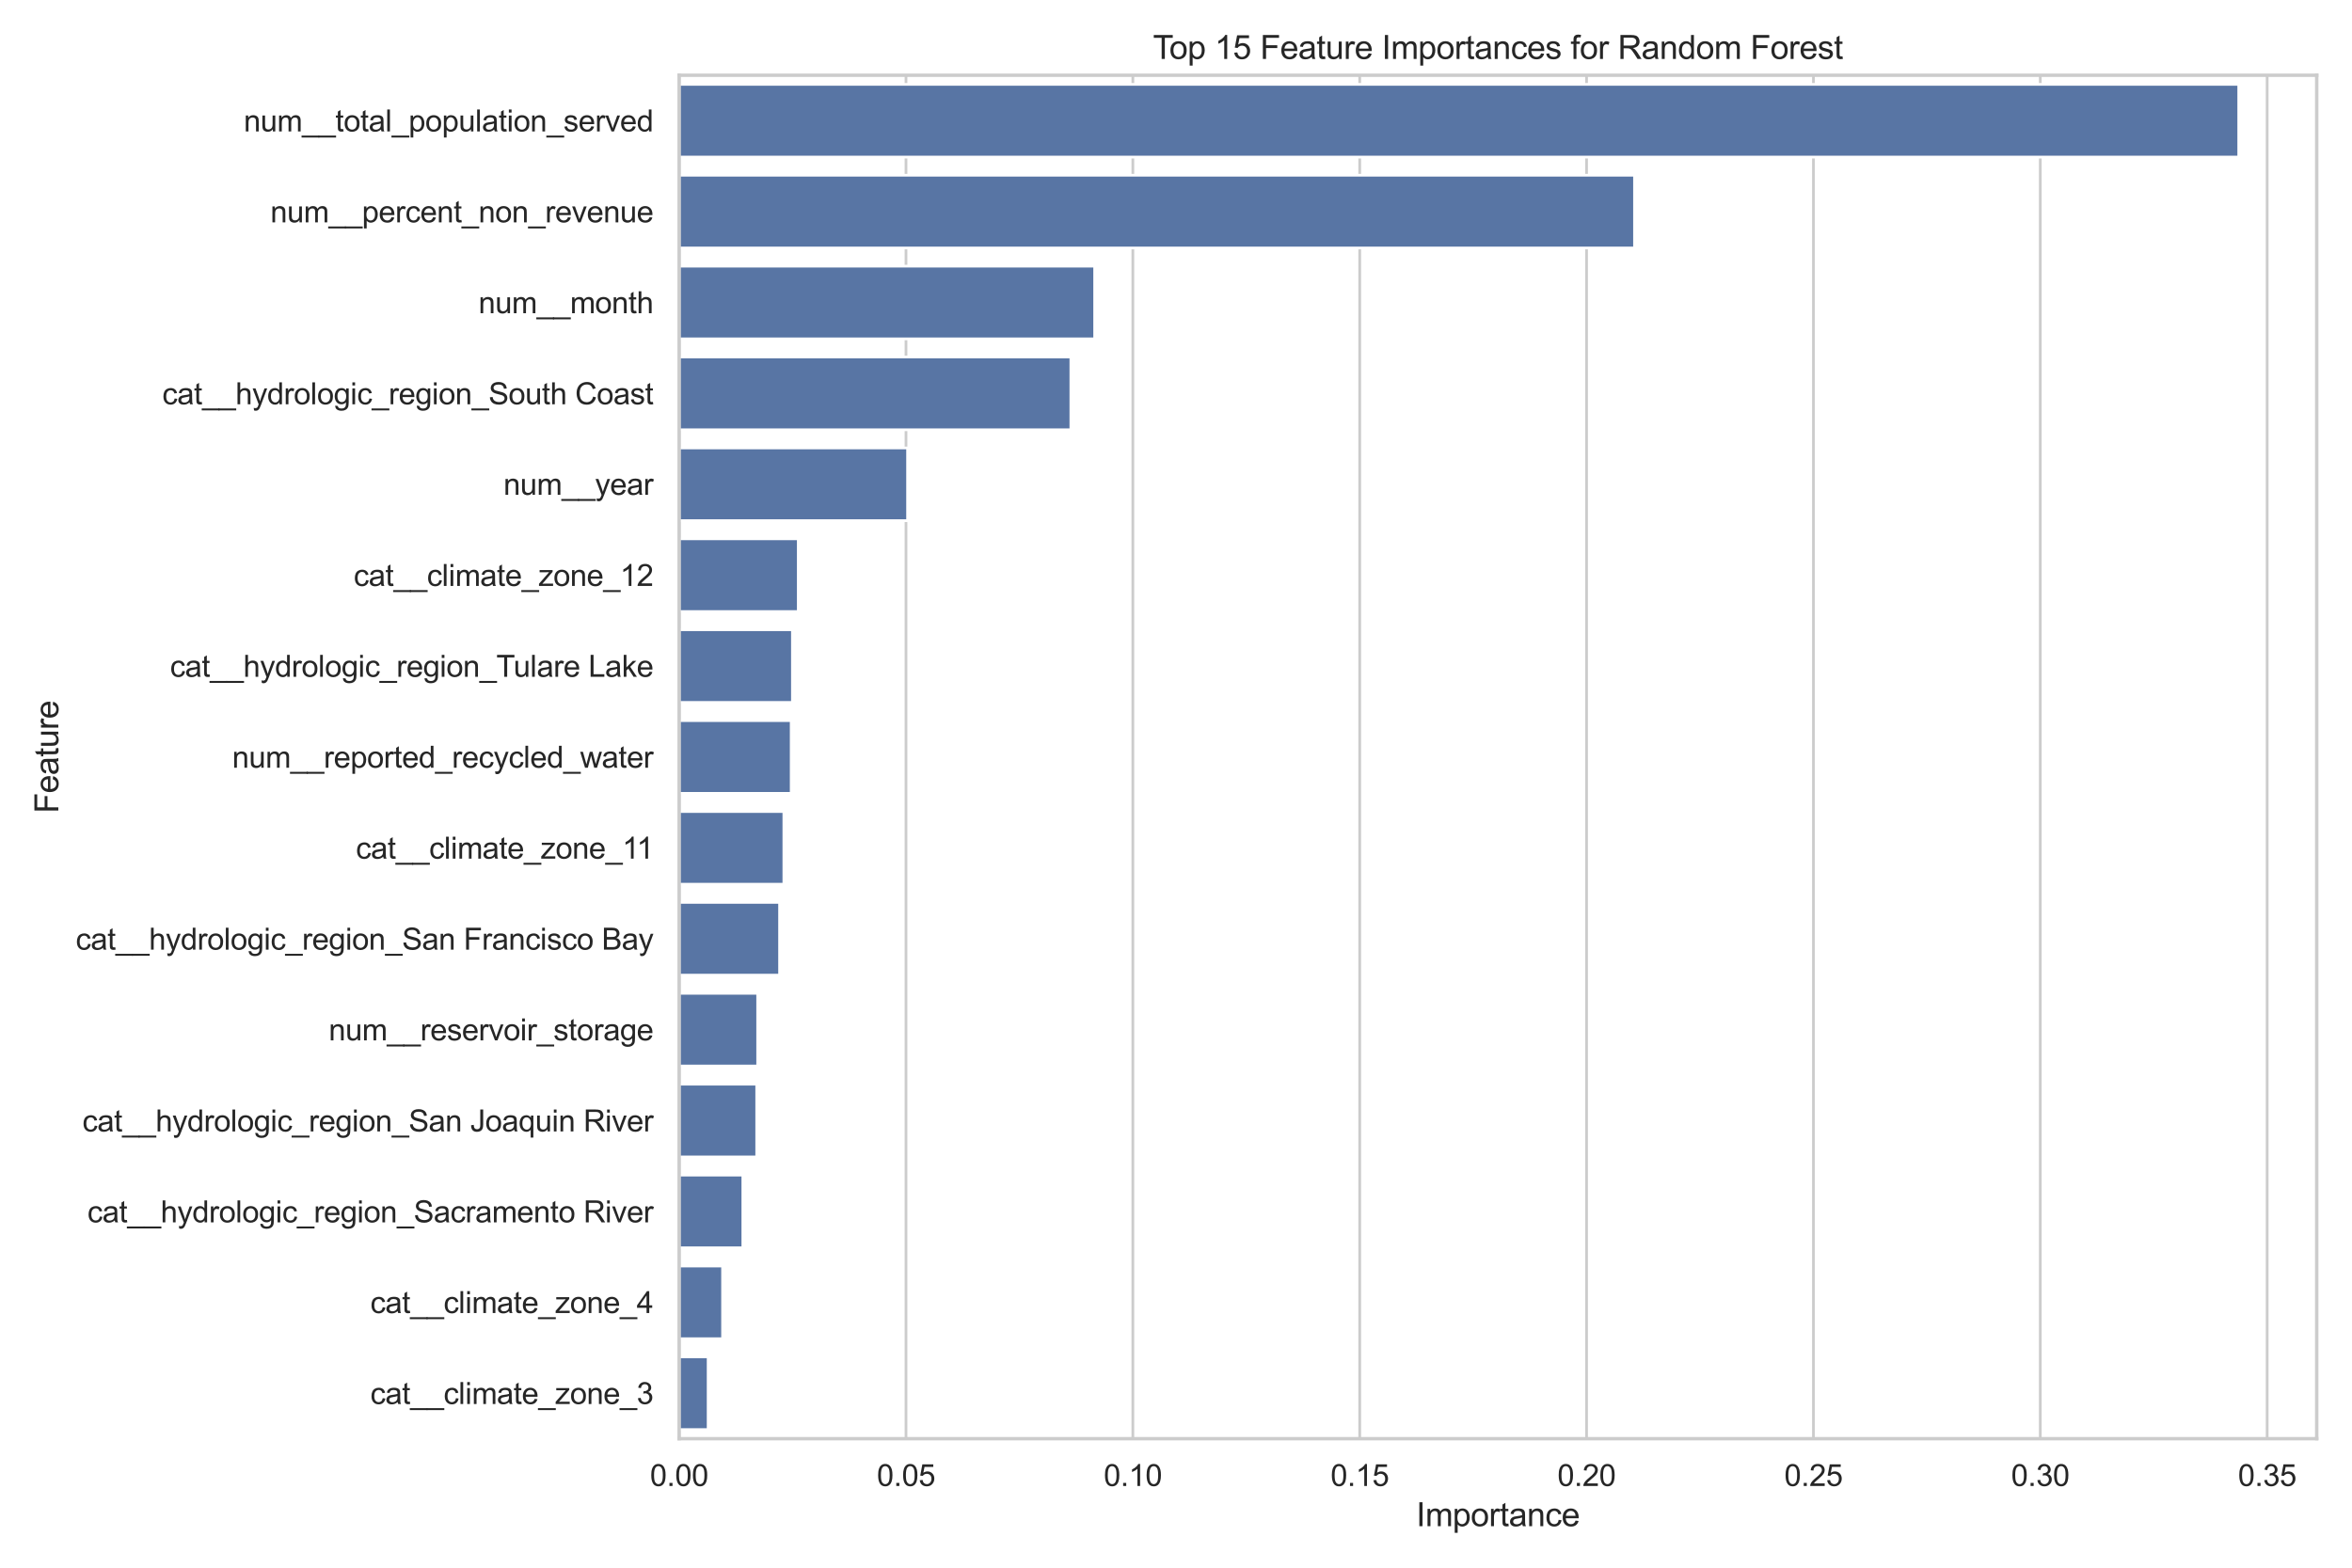 <?xml version="1.0" encoding="utf-8" standalone="no"?>
<!DOCTYPE svg PUBLIC "-//W3C//DTD SVG 1.1//EN"
  "http://www.w3.org/Graphics/SVG/1.1/DTD/svg11.dtd">
<svg xmlns:xlink="http://www.w3.org/1999/xlink" width="864pt" height="576pt" viewBox="0 0 864 576" xmlns="http://www.w3.org/2000/svg" version="1.1">
 <defs>
  <style type="text/css">*{stroke-linejoin: round; stroke-linecap: butt}</style>
 </defs>
 <g id="figure_1">
  <g id="patch_1">
   <path d="M 0 576 
L 864 576 
L 864 0 
L 0 0 
z
" style="fill: #ffffff"/>
  </g>
  <g id="axes_1">
   <g id="patch_2">
    <path d="M 249.48 528.604 
L 851.04 528.604 
L 851.04 27.656 
L 249.48 27.656 
z
" style="fill: #ffffff"/>
   </g>
   <g id="matplotlib.axis_1">
    <g id="xtick_1">
     <g id="line2d_1">
      <path d="M 249.48 528.604 
L 249.48 27.656 
" clip-path="url(#p3b301d3f4f)" style="fill: none; stroke: #cccccc; stroke-linecap: round"/>
     </g>
     <g id="text_1">
      <!-- 0.00 -->
      <g style="fill: #262626" transform="translate(238.776 545.977) scale(0.11 -0.11)">
       <defs>
        <path id="ArialMT-30" d="M 266 2259 
Q 266 3072 433 3567 
Q 600 4063 929 4331 
Q 1259 4600 1759 4600 
Q 2128 4600 2406 4451 
Q 2684 4303 2865 4023 
Q 3047 3744 3150 3342 
Q 3253 2941 3253 2259 
Q 3253 1453 3087 958 
Q 2922 463 2592 192 
Q 2263 -78 1759 -78 
Q 1097 -78 719 397 
Q 266 969 266 2259 
z
M 844 2259 
Q 844 1131 1108 757 
Q 1372 384 1759 384 
Q 2147 384 2411 759 
Q 2675 1134 2675 2259 
Q 2675 3391 2411 3762 
Q 2147 4134 1753 4134 
Q 1366 4134 1134 3806 
Q 844 3388 844 2259 
z
" transform="scale(0.016)"/>
        <path id="ArialMT-2e" d="M 581 0 
L 581 641 
L 1222 641 
L 1222 0 
L 581 0 
z
" transform="scale(0.016)"/>
       </defs>
       <use xlink:href="#ArialMT-30"/>
       <use xlink:href="#ArialMT-2e" x="55.615"/>
       <use xlink:href="#ArialMT-30" x="83.398"/>
       <use xlink:href="#ArialMT-30" x="139.014"/>
      </g>
     </g>
    </g>
    <g id="xtick_2">
     <g id="line2d_2">
      <path d="M 332.815 528.604 
L 332.815 27.656 
" clip-path="url(#p3b301d3f4f)" style="fill: none; stroke: #cccccc; stroke-linecap: round"/>
     </g>
     <g id="text_2">
      <!-- 0.05 -->
      <g style="fill: #262626" transform="translate(322.112 545.977) scale(0.11 -0.11)">
       <defs>
        <path id="ArialMT-35" d="M 266 1200 
L 856 1250 
Q 922 819 1161 601 
Q 1400 384 1738 384 
Q 2144 384 2425 690 
Q 2706 997 2706 1503 
Q 2706 1984 2436 2262 
Q 2166 2541 1728 2541 
Q 1456 2541 1237 2417 
Q 1019 2294 894 2097 
L 366 2166 
L 809 4519 
L 3088 4519 
L 3088 3981 
L 1259 3981 
L 1013 2750 
Q 1425 3038 1878 3038 
Q 2478 3038 2890 2622 
Q 3303 2206 3303 1553 
Q 3303 931 2941 478 
Q 2500 -78 1738 -78 
Q 1113 -78 717 272 
Q 322 622 266 1200 
z
" transform="scale(0.016)"/>
       </defs>
       <use xlink:href="#ArialMT-30"/>
       <use xlink:href="#ArialMT-2e" x="55.615"/>
       <use xlink:href="#ArialMT-30" x="83.398"/>
       <use xlink:href="#ArialMT-35" x="139.014"/>
      </g>
     </g>
    </g>
    <g id="xtick_3">
     <g id="line2d_3">
      <path d="M 416.15 528.604 
L 416.15 27.656 
" clip-path="url(#p3b301d3f4f)" style="fill: none; stroke: #cccccc; stroke-linecap: round"/>
     </g>
     <g id="text_3">
      <!-- 0.10 -->
      <g style="fill: #262626" transform="translate(405.447 545.977) scale(0.11 -0.11)">
       <defs>
        <path id="ArialMT-31" d="M 2384 0 
L 1822 0 
L 1822 3584 
Q 1619 3391 1289 3197 
Q 959 3003 697 2906 
L 697 3450 
Q 1169 3672 1522 3987 
Q 1875 4303 2022 4600 
L 2384 4600 
L 2384 0 
z
" transform="scale(0.016)"/>
       </defs>
       <use xlink:href="#ArialMT-30"/>
       <use xlink:href="#ArialMT-2e" x="55.615"/>
       <use xlink:href="#ArialMT-31" x="83.398"/>
       <use xlink:href="#ArialMT-30" x="139.014"/>
      </g>
     </g>
    </g>
    <g id="xtick_4">
     <g id="line2d_4">
      <path d="M 499.486 528.604 
L 499.486 27.656 
" clip-path="url(#p3b301d3f4f)" style="fill: none; stroke: #cccccc; stroke-linecap: round"/>
     </g>
     <g id="text_4">
      <!-- 0.15 -->
      <g style="fill: #262626" transform="translate(488.782 545.977) scale(0.11 -0.11)">
       <use xlink:href="#ArialMT-30"/>
       <use xlink:href="#ArialMT-2e" x="55.615"/>
       <use xlink:href="#ArialMT-31" x="83.398"/>
       <use xlink:href="#ArialMT-35" x="139.014"/>
      </g>
     </g>
    </g>
    <g id="xtick_5">
     <g id="line2d_5">
      <path d="M 582.821 528.604 
L 582.821 27.656 
" clip-path="url(#p3b301d3f4f)" style="fill: none; stroke: #cccccc; stroke-linecap: round"/>
     </g>
     <g id="text_5">
      <!-- 0.20 -->
      <g style="fill: #262626" transform="translate(572.117 545.977) scale(0.11 -0.11)">
       <defs>
        <path id="ArialMT-32" d="M 3222 541 
L 3222 0 
L 194 0 
Q 188 203 259 391 
Q 375 700 629 1000 
Q 884 1300 1366 1694 
Q 2113 2306 2375 2664 
Q 2638 3022 2638 3341 
Q 2638 3675 2398 3904 
Q 2159 4134 1775 4134 
Q 1369 4134 1125 3890 
Q 881 3647 878 3216 
L 300 3275 
Q 359 3922 746 4261 
Q 1134 4600 1788 4600 
Q 2447 4600 2831 4234 
Q 3216 3869 3216 3328 
Q 3216 3053 3103 2787 
Q 2991 2522 2730 2228 
Q 2469 1934 1863 1422 
Q 1356 997 1212 845 
Q 1069 694 975 541 
L 3222 541 
z
" transform="scale(0.016)"/>
       </defs>
       <use xlink:href="#ArialMT-30"/>
       <use xlink:href="#ArialMT-2e" x="55.615"/>
       <use xlink:href="#ArialMT-32" x="83.398"/>
       <use xlink:href="#ArialMT-30" x="139.014"/>
      </g>
     </g>
    </g>
    <g id="xtick_6">
     <g id="line2d_6">
      <path d="M 666.156 528.604 
L 666.156 27.656 
" clip-path="url(#p3b301d3f4f)" style="fill: none; stroke: #cccccc; stroke-linecap: round"/>
     </g>
     <g id="text_6">
      <!-- 0.25 -->
      <g style="fill: #262626" transform="translate(655.453 545.977) scale(0.11 -0.11)">
       <use xlink:href="#ArialMT-30"/>
       <use xlink:href="#ArialMT-2e" x="55.615"/>
       <use xlink:href="#ArialMT-32" x="83.398"/>
       <use xlink:href="#ArialMT-35" x="139.014"/>
      </g>
     </g>
    </g>
    <g id="xtick_7">
     <g id="line2d_7">
      <path d="M 749.491 528.604 
L 749.491 27.656 
" clip-path="url(#p3b301d3f4f)" style="fill: none; stroke: #cccccc; stroke-linecap: round"/>
     </g>
     <g id="text_7">
      <!-- 0.30 -->
      <g style="fill: #262626" transform="translate(738.788 545.977) scale(0.11 -0.11)">
       <defs>
        <path id="ArialMT-33" d="M 269 1209 
L 831 1284 
Q 928 806 1161 595 
Q 1394 384 1728 384 
Q 2125 384 2398 659 
Q 2672 934 2672 1341 
Q 2672 1728 2419 1979 
Q 2166 2231 1775 2231 
Q 1616 2231 1378 2169 
L 1441 2663 
Q 1497 2656 1531 2656 
Q 1891 2656 2178 2843 
Q 2466 3031 2466 3422 
Q 2466 3731 2256 3934 
Q 2047 4138 1716 4138 
Q 1388 4138 1169 3931 
Q 950 3725 888 3313 
L 325 3413 
Q 428 3978 793 4289 
Q 1159 4600 1703 4600 
Q 2078 4600 2393 4439 
Q 2709 4278 2876 4000 
Q 3044 3722 3044 3409 
Q 3044 3113 2884 2869 
Q 2725 2625 2413 2481 
Q 2819 2388 3044 2092 
Q 3269 1797 3269 1353 
Q 3269 753 2831 336 
Q 2394 -81 1725 -81 
Q 1122 -81 723 278 
Q 325 638 269 1209 
z
" transform="scale(0.016)"/>
       </defs>
       <use xlink:href="#ArialMT-30"/>
       <use xlink:href="#ArialMT-2e" x="55.615"/>
       <use xlink:href="#ArialMT-33" x="83.398"/>
       <use xlink:href="#ArialMT-30" x="139.014"/>
      </g>
     </g>
    </g>
    <g id="xtick_8">
     <g id="line2d_8">
      <path d="M 832.827 528.604 
L 832.827 27.656 
" clip-path="url(#p3b301d3f4f)" style="fill: none; stroke: #cccccc; stroke-linecap: round"/>
     </g>
     <g id="text_8">
      <!-- 0.35 -->
      <g style="fill: #262626" transform="translate(822.123 545.977) scale(0.11 -0.11)">
       <use xlink:href="#ArialMT-30"/>
       <use xlink:href="#ArialMT-2e" x="55.615"/>
       <use xlink:href="#ArialMT-33" x="83.398"/>
       <use xlink:href="#ArialMT-35" x="139.014"/>
      </g>
     </g>
    </g>
    <g id="text_9">
     <!-- Importance -->
     <g style="fill: #262626" transform="translate(520.248 560.753) scale(0.12 -0.12)">
      <defs>
       <path id="ArialMT-49" d="M 597 0 
L 597 4581 
L 1203 4581 
L 1203 0 
L 597 0 
z
" transform="scale(0.016)"/>
       <path id="ArialMT-6d" d="M 422 0 
L 422 3319 
L 925 3319 
L 925 2853 
Q 1081 3097 1340 3245 
Q 1600 3394 1931 3394 
Q 2300 3394 2536 3241 
Q 2772 3088 2869 2813 
Q 3263 3394 3894 3394 
Q 4388 3394 4653 3120 
Q 4919 2847 4919 2278 
L 4919 0 
L 4359 0 
L 4359 2091 
Q 4359 2428 4304 2576 
Q 4250 2725 4106 2815 
Q 3963 2906 3769 2906 
Q 3419 2906 3187 2673 
Q 2956 2441 2956 1928 
L 2956 0 
L 2394 0 
L 2394 2156 
Q 2394 2531 2256 2718 
Q 2119 2906 1806 2906 
Q 1569 2906 1367 2781 
Q 1166 2656 1075 2415 
Q 984 2175 984 1722 
L 984 0 
L 422 0 
z
" transform="scale(0.016)"/>
       <path id="ArialMT-70" d="M 422 -1272 
L 422 3319 
L 934 3319 
L 934 2888 
Q 1116 3141 1344 3267 
Q 1572 3394 1897 3394 
Q 2322 3394 2647 3175 
Q 2972 2956 3137 2557 
Q 3303 2159 3303 1684 
Q 3303 1175 3120 767 
Q 2938 359 2589 142 
Q 2241 -75 1856 -75 
Q 1575 -75 1351 44 
Q 1128 163 984 344 
L 984 -1272 
L 422 -1272 
z
M 931 1641 
Q 931 1000 1190 694 
Q 1450 388 1819 388 
Q 2194 388 2461 705 
Q 2728 1022 2728 1688 
Q 2728 2322 2467 2637 
Q 2206 2953 1844 2953 
Q 1484 2953 1207 2617 
Q 931 2281 931 1641 
z
" transform="scale(0.016)"/>
       <path id="ArialMT-6f" d="M 213 1659 
Q 213 2581 725 3025 
Q 1153 3394 1769 3394 
Q 2453 3394 2887 2945 
Q 3322 2497 3322 1706 
Q 3322 1066 3130 698 
Q 2938 331 2570 128 
Q 2203 -75 1769 -75 
Q 1072 -75 642 372 
Q 213 819 213 1659 
z
M 791 1659 
Q 791 1022 1069 705 
Q 1347 388 1769 388 
Q 2188 388 2466 706 
Q 2744 1025 2744 1678 
Q 2744 2294 2464 2611 
Q 2184 2928 1769 2928 
Q 1347 2928 1069 2612 
Q 791 2297 791 1659 
z
" transform="scale(0.016)"/>
       <path id="ArialMT-72" d="M 416 0 
L 416 3319 
L 922 3319 
L 922 2816 
Q 1116 3169 1280 3281 
Q 1444 3394 1641 3394 
Q 1925 3394 2219 3213 
L 2025 2691 
Q 1819 2813 1613 2813 
Q 1428 2813 1281 2702 
Q 1134 2591 1072 2394 
Q 978 2094 978 1738 
L 978 0 
L 416 0 
z
" transform="scale(0.016)"/>
       <path id="ArialMT-74" d="M 1650 503 
L 1731 6 
Q 1494 -44 1306 -44 
Q 1000 -44 831 53 
Q 663 150 594 308 
Q 525 466 525 972 
L 525 2881 
L 113 2881 
L 113 3319 
L 525 3319 
L 525 4141 
L 1084 4478 
L 1084 3319 
L 1650 3319 
L 1650 2881 
L 1084 2881 
L 1084 941 
Q 1084 700 1114 631 
Q 1144 563 1211 522 
Q 1278 481 1403 481 
Q 1497 481 1650 503 
z
" transform="scale(0.016)"/>
       <path id="ArialMT-61" d="M 2588 409 
Q 2275 144 1986 34 
Q 1697 -75 1366 -75 
Q 819 -75 525 192 
Q 231 459 231 875 
Q 231 1119 342 1320 
Q 453 1522 633 1644 
Q 813 1766 1038 1828 
Q 1203 1872 1538 1913 
Q 2219 1994 2541 2106 
Q 2544 2222 2544 2253 
Q 2544 2597 2384 2738 
Q 2169 2928 1744 2928 
Q 1347 2928 1158 2789 
Q 969 2650 878 2297 
L 328 2372 
Q 403 2725 575 2942 
Q 747 3159 1072 3276 
Q 1397 3394 1825 3394 
Q 2250 3394 2515 3294 
Q 2781 3194 2906 3042 
Q 3031 2891 3081 2659 
Q 3109 2516 3109 2141 
L 3109 1391 
Q 3109 606 3145 398 
Q 3181 191 3288 0 
L 2700 0 
Q 2613 175 2588 409 
z
M 2541 1666 
Q 2234 1541 1622 1453 
Q 1275 1403 1131 1340 
Q 988 1278 909 1158 
Q 831 1038 831 891 
Q 831 666 1001 516 
Q 1172 366 1500 366 
Q 1825 366 2078 508 
Q 2331 650 2450 897 
Q 2541 1088 2541 1459 
L 2541 1666 
z
" transform="scale(0.016)"/>
       <path id="ArialMT-6e" d="M 422 0 
L 422 3319 
L 928 3319 
L 928 2847 
Q 1294 3394 1984 3394 
Q 2284 3394 2536 3286 
Q 2788 3178 2913 3003 
Q 3038 2828 3088 2588 
Q 3119 2431 3119 2041 
L 3119 0 
L 2556 0 
L 2556 2019 
Q 2556 2363 2490 2533 
Q 2425 2703 2258 2804 
Q 2091 2906 1866 2906 
Q 1506 2906 1245 2678 
Q 984 2450 984 1813 
L 984 0 
L 422 0 
z
" transform="scale(0.016)"/>
       <path id="ArialMT-63" d="M 2588 1216 
L 3141 1144 
Q 3050 572 2676 248 
Q 2303 -75 1759 -75 
Q 1078 -75 664 370 
Q 250 816 250 1647 
Q 250 2184 428 2587 
Q 606 2991 970 3192 
Q 1334 3394 1763 3394 
Q 2303 3394 2647 3120 
Q 2991 2847 3088 2344 
L 2541 2259 
Q 2463 2594 2264 2762 
Q 2066 2931 1784 2931 
Q 1359 2931 1093 2626 
Q 828 2322 828 1663 
Q 828 994 1084 691 
Q 1341 388 1753 388 
Q 2084 388 2306 591 
Q 2528 794 2588 1216 
z
" transform="scale(0.016)"/>
       <path id="ArialMT-65" d="M 2694 1069 
L 3275 997 
Q 3138 488 2766 206 
Q 2394 -75 1816 -75 
Q 1088 -75 661 373 
Q 234 822 234 1631 
Q 234 2469 665 2931 
Q 1097 3394 1784 3394 
Q 2450 3394 2872 2941 
Q 3294 2488 3294 1666 
Q 3294 1616 3291 1516 
L 816 1516 
Q 847 969 1125 678 
Q 1403 388 1819 388 
Q 2128 388 2347 550 
Q 2566 713 2694 1069 
z
M 847 1978 
L 2700 1978 
Q 2663 2397 2488 2606 
Q 2219 2931 1791 2931 
Q 1403 2931 1139 2672 
Q 875 2413 847 1978 
z
" transform="scale(0.016)"/>
      </defs>
      <use xlink:href="#ArialMT-49"/>
      <use xlink:href="#ArialMT-6d" x="27.783"/>
      <use xlink:href="#ArialMT-70" x="111.084"/>
      <use xlink:href="#ArialMT-6f" x="166.699"/>
      <use xlink:href="#ArialMT-72" x="222.314"/>
      <use xlink:href="#ArialMT-74" x="255.615"/>
      <use xlink:href="#ArialMT-61" x="283.398"/>
      <use xlink:href="#ArialMT-6e" x="339.014"/>
      <use xlink:href="#ArialMT-63" x="394.629"/>
      <use xlink:href="#ArialMT-65" x="444.629"/>
     </g>
    </g>
   </g>
   <g id="matplotlib.axis_2">
    <g id="ytick_1">
     <g id="text_10">
      <!-- num__total_population_served -->
      <g style="fill: #262626" transform="translate(89.548 48.291) scale(0.11 -0.11)">
       <defs>
        <path id="ArialMT-75" d="M 2597 0 
L 2597 488 
Q 2209 -75 1544 -75 
Q 1250 -75 995 37 
Q 741 150 617 320 
Q 494 491 444 738 
Q 409 903 409 1263 
L 409 3319 
L 972 3319 
L 972 1478 
Q 972 1038 1006 884 
Q 1059 663 1231 536 
Q 1403 409 1656 409 
Q 1909 409 2131 539 
Q 2353 669 2445 892 
Q 2538 1116 2538 1541 
L 2538 3319 
L 3100 3319 
L 3100 0 
L 2597 0 
z
" transform="scale(0.016)"/>
        <path id="ArialMT-5f" d="M -97 -1272 
L -97 -866 
L 3631 -866 
L 3631 -1272 
L -97 -1272 
z
" transform="scale(0.016)"/>
        <path id="ArialMT-6c" d="M 409 0 
L 409 4581 
L 972 4581 
L 972 0 
L 409 0 
z
" transform="scale(0.016)"/>
        <path id="ArialMT-69" d="M 425 3934 
L 425 4581 
L 988 4581 
L 988 3934 
L 425 3934 
z
M 425 0 
L 425 3319 
L 988 3319 
L 988 0 
L 425 0 
z
" transform="scale(0.016)"/>
        <path id="ArialMT-73" d="M 197 991 
L 753 1078 
Q 800 744 1014 566 
Q 1228 388 1613 388 
Q 2000 388 2187 545 
Q 2375 703 2375 916 
Q 2375 1106 2209 1216 
Q 2094 1291 1634 1406 
Q 1016 1563 777 1677 
Q 538 1791 414 1992 
Q 291 2194 291 2438 
Q 291 2659 392 2848 
Q 494 3038 669 3163 
Q 800 3259 1026 3326 
Q 1253 3394 1513 3394 
Q 1903 3394 2198 3281 
Q 2494 3169 2634 2976 
Q 2775 2784 2828 2463 
L 2278 2388 
Q 2241 2644 2061 2787 
Q 1881 2931 1553 2931 
Q 1166 2931 1000 2803 
Q 834 2675 834 2503 
Q 834 2394 903 2306 
Q 972 2216 1119 2156 
Q 1203 2125 1616 2013 
Q 2213 1853 2448 1751 
Q 2684 1650 2818 1456 
Q 2953 1263 2953 975 
Q 2953 694 2789 445 
Q 2625 197 2315 61 
Q 2006 -75 1616 -75 
Q 969 -75 630 194 
Q 291 463 197 991 
z
" transform="scale(0.016)"/>
        <path id="ArialMT-76" d="M 1344 0 
L 81 3319 
L 675 3319 
L 1388 1331 
Q 1503 1009 1600 663 
Q 1675 925 1809 1294 
L 2547 3319 
L 3125 3319 
L 1869 0 
L 1344 0 
z
" transform="scale(0.016)"/>
        <path id="ArialMT-64" d="M 2575 0 
L 2575 419 
Q 2259 -75 1647 -75 
Q 1250 -75 917 144 
Q 584 363 401 755 
Q 219 1147 219 1656 
Q 219 2153 384 2558 
Q 550 2963 881 3178 
Q 1213 3394 1622 3394 
Q 1922 3394 2156 3267 
Q 2391 3141 2538 2938 
L 2538 4581 
L 3097 4581 
L 3097 0 
L 2575 0 
z
M 797 1656 
Q 797 1019 1065 703 
Q 1334 388 1700 388 
Q 2069 388 2326 689 
Q 2584 991 2584 1609 
Q 2584 2291 2321 2609 
Q 2059 2928 1675 2928 
Q 1300 2928 1048 2622 
Q 797 2316 797 1656 
z
" transform="scale(0.016)"/>
       </defs>
       <use xlink:href="#ArialMT-6e"/>
       <use xlink:href="#ArialMT-75" x="55.615"/>
       <use xlink:href="#ArialMT-6d" x="111.23"/>
       <use xlink:href="#ArialMT-5f" x="194.531"/>
       <use xlink:href="#ArialMT-5f" x="250.146"/>
       <use xlink:href="#ArialMT-74" x="305.762"/>
       <use xlink:href="#ArialMT-6f" x="333.545"/>
       <use xlink:href="#ArialMT-74" x="389.16"/>
       <use xlink:href="#ArialMT-61" x="416.943"/>
       <use xlink:href="#ArialMT-6c" x="472.559"/>
       <use xlink:href="#ArialMT-5f" x="494.775"/>
       <use xlink:href="#ArialMT-70" x="550.391"/>
       <use xlink:href="#ArialMT-6f" x="606.006"/>
       <use xlink:href="#ArialMT-70" x="661.621"/>
       <use xlink:href="#ArialMT-75" x="717.236"/>
       <use xlink:href="#ArialMT-6c" x="772.852"/>
       <use xlink:href="#ArialMT-61" x="795.068"/>
       <use xlink:href="#ArialMT-74" x="850.684"/>
       <use xlink:href="#ArialMT-69" x="878.467"/>
       <use xlink:href="#ArialMT-6f" x="900.684"/>
       <use xlink:href="#ArialMT-6e" x="956.299"/>
       <use xlink:href="#ArialMT-5f" x="1011.914"/>
       <use xlink:href="#ArialMT-73" x="1067.529"/>
       <use xlink:href="#ArialMT-65" x="1117.529"/>
       <use xlink:href="#ArialMT-72" x="1173.145"/>
       <use xlink:href="#ArialMT-76" x="1206.445"/>
       <use xlink:href="#ArialMT-65" x="1256.445"/>
       <use xlink:href="#ArialMT-64" x="1312.061"/>
      </g>
     </g>
    </g>
    <g id="ytick_2">
     <g id="text_11">
      <!-- num__percent_non_revenue -->
      <g style="fill: #262626" transform="translate(99.33 81.688) scale(0.11 -0.11)">
       <use xlink:href="#ArialMT-6e"/>
       <use xlink:href="#ArialMT-75" x="55.615"/>
       <use xlink:href="#ArialMT-6d" x="111.23"/>
       <use xlink:href="#ArialMT-5f" x="194.531"/>
       <use xlink:href="#ArialMT-5f" x="250.146"/>
       <use xlink:href="#ArialMT-70" x="305.762"/>
       <use xlink:href="#ArialMT-65" x="361.377"/>
       <use xlink:href="#ArialMT-72" x="416.992"/>
       <use xlink:href="#ArialMT-63" x="450.293"/>
       <use xlink:href="#ArialMT-65" x="500.293"/>
       <use xlink:href="#ArialMT-6e" x="555.908"/>
       <use xlink:href="#ArialMT-74" x="611.523"/>
       <use xlink:href="#ArialMT-5f" x="639.307"/>
       <use xlink:href="#ArialMT-6e" x="694.922"/>
       <use xlink:href="#ArialMT-6f" x="750.537"/>
       <use xlink:href="#ArialMT-6e" x="806.152"/>
       <use xlink:href="#ArialMT-5f" x="861.768"/>
       <use xlink:href="#ArialMT-72" x="917.383"/>
       <use xlink:href="#ArialMT-65" x="950.684"/>
       <use xlink:href="#ArialMT-76" x="1006.299"/>
       <use xlink:href="#ArialMT-65" x="1056.299"/>
       <use xlink:href="#ArialMT-6e" x="1111.914"/>
       <use xlink:href="#ArialMT-75" x="1167.529"/>
       <use xlink:href="#ArialMT-65" x="1223.145"/>
      </g>
     </g>
    </g>
    <g id="ytick_3">
     <g id="text_12">
      <!-- num__month -->
      <g style="fill: #262626" transform="translate(175.78 115.084) scale(0.11 -0.11)">
       <defs>
        <path id="ArialMT-68" d="M 422 0 
L 422 4581 
L 984 4581 
L 984 2938 
Q 1378 3394 1978 3394 
Q 2347 3394 2619 3248 
Q 2891 3103 3008 2847 
Q 3125 2591 3125 2103 
L 3125 0 
L 2563 0 
L 2563 2103 
Q 2563 2525 2380 2717 
Q 2197 2909 1863 2909 
Q 1613 2909 1392 2779 
Q 1172 2650 1078 2428 
Q 984 2206 984 1816 
L 984 0 
L 422 0 
z
" transform="scale(0.016)"/>
       </defs>
       <use xlink:href="#ArialMT-6e"/>
       <use xlink:href="#ArialMT-75" x="55.615"/>
       <use xlink:href="#ArialMT-6d" x="111.23"/>
       <use xlink:href="#ArialMT-5f" x="194.531"/>
       <use xlink:href="#ArialMT-5f" x="250.146"/>
       <use xlink:href="#ArialMT-6d" x="305.762"/>
       <use xlink:href="#ArialMT-6f" x="389.062"/>
       <use xlink:href="#ArialMT-6e" x="444.678"/>
       <use xlink:href="#ArialMT-74" x="500.293"/>
       <use xlink:href="#ArialMT-68" x="528.076"/>
      </g>
     </g>
    </g>
    <g id="ytick_4">
     <g id="text_13">
      <!-- cat__hydrologic_region_South Coast -->
      <g style="fill: #262626" transform="translate(59.594 148.548) scale(0.11 -0.11)">
       <defs>
        <path id="ArialMT-79" d="M 397 -1278 
L 334 -750 
Q 519 -800 656 -800 
Q 844 -800 956 -737 
Q 1069 -675 1141 -563 
Q 1194 -478 1313 -144 
Q 1328 -97 1363 -6 
L 103 3319 
L 709 3319 
L 1400 1397 
Q 1534 1031 1641 628 
Q 1738 1016 1872 1384 
L 2581 3319 
L 3144 3319 
L 1881 -56 
Q 1678 -603 1566 -809 
Q 1416 -1088 1222 -1217 
Q 1028 -1347 759 -1347 
Q 597 -1347 397 -1278 
z
" transform="scale(0.016)"/>
        <path id="ArialMT-67" d="M 319 -275 
L 866 -356 
Q 900 -609 1056 -725 
Q 1266 -881 1628 -881 
Q 2019 -881 2231 -725 
Q 2444 -569 2519 -288 
Q 2563 -116 2559 434 
Q 2191 0 1641 0 
Q 956 0 581 494 
Q 206 988 206 1678 
Q 206 2153 378 2554 
Q 550 2956 876 3175 
Q 1203 3394 1644 3394 
Q 2231 3394 2613 2919 
L 2613 3319 
L 3131 3319 
L 3131 450 
Q 3131 -325 2973 -648 
Q 2816 -972 2473 -1159 
Q 2131 -1347 1631 -1347 
Q 1038 -1347 672 -1080 
Q 306 -813 319 -275 
z
M 784 1719 
Q 784 1066 1043 766 
Q 1303 466 1694 466 
Q 2081 466 2343 764 
Q 2606 1063 2606 1700 
Q 2606 2309 2336 2618 
Q 2066 2928 1684 2928 
Q 1309 2928 1046 2623 
Q 784 2319 784 1719 
z
" transform="scale(0.016)"/>
        <path id="ArialMT-53" d="M 288 1472 
L 859 1522 
Q 900 1178 1048 958 
Q 1197 738 1509 602 
Q 1822 466 2213 466 
Q 2559 466 2825 569 
Q 3091 672 3220 851 
Q 3350 1031 3350 1244 
Q 3350 1459 3225 1620 
Q 3100 1781 2813 1891 
Q 2628 1963 1997 2114 
Q 1366 2266 1113 2400 
Q 784 2572 623 2826 
Q 463 3081 463 3397 
Q 463 3744 659 4045 
Q 856 4347 1234 4503 
Q 1613 4659 2075 4659 
Q 2584 4659 2973 4495 
Q 3363 4331 3572 4012 
Q 3781 3694 3797 3291 
L 3216 3247 
Q 3169 3681 2898 3903 
Q 2628 4125 2100 4125 
Q 1550 4125 1298 3923 
Q 1047 3722 1047 3438 
Q 1047 3191 1225 3031 
Q 1400 2872 2139 2705 
Q 2878 2538 3153 2413 
Q 3553 2228 3743 1945 
Q 3934 1663 3934 1294 
Q 3934 928 3725 604 
Q 3516 281 3123 101 
Q 2731 -78 2241 -78 
Q 1619 -78 1198 103 
Q 778 284 539 648 
Q 300 1013 288 1472 
z
" transform="scale(0.016)"/>
        <path id="ArialMT-20" transform="scale(0.016)"/>
        <path id="ArialMT-43" d="M 3763 1606 
L 4369 1453 
Q 4178 706 3683 314 
Q 3188 -78 2472 -78 
Q 1731 -78 1267 223 
Q 803 525 561 1097 
Q 319 1669 319 2325 
Q 319 3041 592 3573 
Q 866 4106 1370 4382 
Q 1875 4659 2481 4659 
Q 3169 4659 3637 4309 
Q 4106 3959 4291 3325 
L 3694 3184 
Q 3534 3684 3231 3912 
Q 2928 4141 2469 4141 
Q 1941 4141 1586 3887 
Q 1231 3634 1087 3207 
Q 944 2781 944 2328 
Q 944 1744 1114 1308 
Q 1284 872 1643 656 
Q 2003 441 2422 441 
Q 2931 441 3284 734 
Q 3638 1028 3763 1606 
z
" transform="scale(0.016)"/>
       </defs>
       <use xlink:href="#ArialMT-63"/>
       <use xlink:href="#ArialMT-61" x="50"/>
       <use xlink:href="#ArialMT-74" x="105.615"/>
       <use xlink:href="#ArialMT-5f" x="133.398"/>
       <use xlink:href="#ArialMT-5f" x="189.014"/>
       <use xlink:href="#ArialMT-68" x="244.629"/>
       <use xlink:href="#ArialMT-79" x="300.244"/>
       <use xlink:href="#ArialMT-64" x="350.244"/>
       <use xlink:href="#ArialMT-72" x="405.859"/>
       <use xlink:href="#ArialMT-6f" x="439.16"/>
       <use xlink:href="#ArialMT-6c" x="494.775"/>
       <use xlink:href="#ArialMT-6f" x="516.992"/>
       <use xlink:href="#ArialMT-67" x="572.607"/>
       <use xlink:href="#ArialMT-69" x="628.223"/>
       <use xlink:href="#ArialMT-63" x="650.439"/>
       <use xlink:href="#ArialMT-5f" x="700.439"/>
       <use xlink:href="#ArialMT-72" x="756.055"/>
       <use xlink:href="#ArialMT-65" x="789.355"/>
       <use xlink:href="#ArialMT-67" x="844.971"/>
       <use xlink:href="#ArialMT-69" x="900.586"/>
       <use xlink:href="#ArialMT-6f" x="922.803"/>
       <use xlink:href="#ArialMT-6e" x="978.418"/>
       <use xlink:href="#ArialMT-5f" x="1034.033"/>
       <use xlink:href="#ArialMT-53" x="1089.648"/>
       <use xlink:href="#ArialMT-6f" x="1156.348"/>
       <use xlink:href="#ArialMT-75" x="1211.963"/>
       <use xlink:href="#ArialMT-74" x="1267.578"/>
       <use xlink:href="#ArialMT-68" x="1295.361"/>
       <use xlink:href="#ArialMT-20" x="1350.977"/>
       <use xlink:href="#ArialMT-43" x="1378.76"/>
       <use xlink:href="#ArialMT-6f" x="1450.977"/>
       <use xlink:href="#ArialMT-61" x="1506.592"/>
       <use xlink:href="#ArialMT-73" x="1562.207"/>
       <use xlink:href="#ArialMT-74" x="1612.207"/>
      </g>
     </g>
    </g>
    <g id="ytick_5">
     <g id="text_14">
      <!-- num__year -->
      <g style="fill: #262626" transform="translate(184.952 181.813) scale(0.11 -0.11)">
       <use xlink:href="#ArialMT-6e"/>
       <use xlink:href="#ArialMT-75" x="55.615"/>
       <use xlink:href="#ArialMT-6d" x="111.23"/>
       <use xlink:href="#ArialMT-5f" x="194.531"/>
       <use xlink:href="#ArialMT-5f" x="250.146"/>
       <use xlink:href="#ArialMT-79" x="305.762"/>
       <use xlink:href="#ArialMT-65" x="355.762"/>
       <use xlink:href="#ArialMT-61" x="411.377"/>
       <use xlink:href="#ArialMT-72" x="466.992"/>
      </g>
     </g>
    </g>
    <g id="ytick_6">
     <g id="text_15">
      <!-- cat__climate_zone_12 -->
      <g style="fill: #262626" transform="translate(129.913 215.29) scale(0.11 -0.11)">
       <defs>
        <path id="ArialMT-7a" d="M 125 0 
L 125 456 
L 2238 2881 
Q 1878 2863 1603 2863 
L 250 2863 
L 250 3319 
L 2963 3319 
L 2963 2947 
L 1166 841 
L 819 456 
Q 1197 484 1528 484 
L 3063 484 
L 3063 0 
L 125 0 
z
" transform="scale(0.016)"/>
       </defs>
       <use xlink:href="#ArialMT-63"/>
       <use xlink:href="#ArialMT-61" x="50"/>
       <use xlink:href="#ArialMT-74" x="105.615"/>
       <use xlink:href="#ArialMT-5f" x="133.398"/>
       <use xlink:href="#ArialMT-5f" x="189.014"/>
       <use xlink:href="#ArialMT-63" x="244.629"/>
       <use xlink:href="#ArialMT-6c" x="294.629"/>
       <use xlink:href="#ArialMT-69" x="316.846"/>
       <use xlink:href="#ArialMT-6d" x="339.062"/>
       <use xlink:href="#ArialMT-61" x="422.363"/>
       <use xlink:href="#ArialMT-74" x="477.979"/>
       <use xlink:href="#ArialMT-65" x="505.762"/>
       <use xlink:href="#ArialMT-5f" x="561.377"/>
       <use xlink:href="#ArialMT-7a" x="616.992"/>
       <use xlink:href="#ArialMT-6f" x="666.992"/>
       <use xlink:href="#ArialMT-6e" x="722.607"/>
       <use xlink:href="#ArialMT-65" x="778.223"/>
       <use xlink:href="#ArialMT-5f" x="833.838"/>
       <use xlink:href="#ArialMT-31" x="889.453"/>
       <use xlink:href="#ArialMT-32" x="945.068"/>
      </g>
     </g>
    </g>
    <g id="ytick_7">
     <g id="text_16">
      <!-- cat__hydrologic_region_Tulare Lake -->
      <g style="fill: #262626" transform="translate(62.457 248.67) scale(0.11 -0.11)">
       <defs>
        <path id="ArialMT-54" d="M 1659 0 
L 1659 4041 
L 150 4041 
L 150 4581 
L 3781 4581 
L 3781 4041 
L 2266 4041 
L 2266 0 
L 1659 0 
z
" transform="scale(0.016)"/>
        <path id="ArialMT-4c" d="M 469 0 
L 469 4581 
L 1075 4581 
L 1075 541 
L 3331 541 
L 3331 0 
L 469 0 
z
" transform="scale(0.016)"/>
        <path id="ArialMT-6b" d="M 425 0 
L 425 4581 
L 988 4581 
L 988 1969 
L 2319 3319 
L 3047 3319 
L 1778 2088 
L 3175 0 
L 2481 0 
L 1384 1697 
L 988 1316 
L 988 0 
L 425 0 
z
" transform="scale(0.016)"/>
       </defs>
       <use xlink:href="#ArialMT-63"/>
       <use xlink:href="#ArialMT-61" x="50"/>
       <use xlink:href="#ArialMT-74" x="105.615"/>
       <use xlink:href="#ArialMT-5f" x="133.398"/>
       <use xlink:href="#ArialMT-5f" x="189.014"/>
       <use xlink:href="#ArialMT-68" x="244.629"/>
       <use xlink:href="#ArialMT-79" x="300.244"/>
       <use xlink:href="#ArialMT-64" x="350.244"/>
       <use xlink:href="#ArialMT-72" x="405.859"/>
       <use xlink:href="#ArialMT-6f" x="439.16"/>
       <use xlink:href="#ArialMT-6c" x="494.775"/>
       <use xlink:href="#ArialMT-6f" x="516.992"/>
       <use xlink:href="#ArialMT-67" x="572.607"/>
       <use xlink:href="#ArialMT-69" x="628.223"/>
       <use xlink:href="#ArialMT-63" x="650.439"/>
       <use xlink:href="#ArialMT-5f" x="700.439"/>
       <use xlink:href="#ArialMT-72" x="756.055"/>
       <use xlink:href="#ArialMT-65" x="789.355"/>
       <use xlink:href="#ArialMT-67" x="844.971"/>
       <use xlink:href="#ArialMT-69" x="900.586"/>
       <use xlink:href="#ArialMT-6f" x="922.803"/>
       <use xlink:href="#ArialMT-6e" x="978.418"/>
       <use xlink:href="#ArialMT-5f" x="1034.033"/>
       <use xlink:href="#ArialMT-54" x="1089.648"/>
       <use xlink:href="#ArialMT-75" x="1146.982"/>
       <use xlink:href="#ArialMT-6c" x="1202.598"/>
       <use xlink:href="#ArialMT-61" x="1224.814"/>
       <use xlink:href="#ArialMT-72" x="1280.43"/>
       <use xlink:href="#ArialMT-65" x="1313.73"/>
       <use xlink:href="#ArialMT-20" x="1369.346"/>
       <use xlink:href="#ArialMT-4c" x="1397.129"/>
       <use xlink:href="#ArialMT-61" x="1452.744"/>
       <use xlink:href="#ArialMT-6b" x="1508.359"/>
       <use xlink:href="#ArialMT-65" x="1558.359"/>
      </g>
     </g>
    </g>
    <g id="ytick_8">
     <g id="text_17">
      <!-- num__reported_recycled_water -->
      <g style="fill: #262626" transform="translate(85.294 282.067) scale(0.11 -0.11)">
       <defs>
        <path id="ArialMT-77" d="M 1034 0 
L 19 3319 
L 600 3319 
L 1128 1403 
L 1325 691 
Q 1338 744 1497 1375 
L 2025 3319 
L 2603 3319 
L 3100 1394 
L 3266 759 
L 3456 1400 
L 4025 3319 
L 4572 3319 
L 3534 0 
L 2950 0 
L 2422 1988 
L 2294 2553 
L 1622 0 
L 1034 0 
z
" transform="scale(0.016)"/>
       </defs>
       <use xlink:href="#ArialMT-6e"/>
       <use xlink:href="#ArialMT-75" x="55.615"/>
       <use xlink:href="#ArialMT-6d" x="111.23"/>
       <use xlink:href="#ArialMT-5f" x="194.531"/>
       <use xlink:href="#ArialMT-5f" x="250.146"/>
       <use xlink:href="#ArialMT-72" x="305.762"/>
       <use xlink:href="#ArialMT-65" x="339.062"/>
       <use xlink:href="#ArialMT-70" x="394.678"/>
       <use xlink:href="#ArialMT-6f" x="450.293"/>
       <use xlink:href="#ArialMT-72" x="505.908"/>
       <use xlink:href="#ArialMT-74" x="539.209"/>
       <use xlink:href="#ArialMT-65" x="566.992"/>
       <use xlink:href="#ArialMT-64" x="622.607"/>
       <use xlink:href="#ArialMT-5f" x="678.223"/>
       <use xlink:href="#ArialMT-72" x="733.838"/>
       <use xlink:href="#ArialMT-65" x="767.139"/>
       <use xlink:href="#ArialMT-63" x="822.754"/>
       <use xlink:href="#ArialMT-79" x="872.754"/>
       <use xlink:href="#ArialMT-63" x="922.754"/>
       <use xlink:href="#ArialMT-6c" x="972.754"/>
       <use xlink:href="#ArialMT-65" x="994.971"/>
       <use xlink:href="#ArialMT-64" x="1050.586"/>
       <use xlink:href="#ArialMT-5f" x="1106.201"/>
       <use xlink:href="#ArialMT-77" x="1161.816"/>
       <use xlink:href="#ArialMT-61" x="1234.033"/>
       <use xlink:href="#ArialMT-74" x="1289.648"/>
       <use xlink:href="#ArialMT-65" x="1317.432"/>
       <use xlink:href="#ArialMT-72" x="1373.047"/>
      </g>
     </g>
    </g>
    <g id="ytick_9">
     <g id="text_18">
      <!-- cat__climate_zone_11 -->
      <g style="fill: #262626" transform="translate(130.724 315.48) scale(0.11 -0.11)">
       <use xlink:href="#ArialMT-63"/>
       <use xlink:href="#ArialMT-61" x="50"/>
       <use xlink:href="#ArialMT-74" x="105.615"/>
       <use xlink:href="#ArialMT-5f" x="133.398"/>
       <use xlink:href="#ArialMT-5f" x="189.014"/>
       <use xlink:href="#ArialMT-63" x="244.629"/>
       <use xlink:href="#ArialMT-6c" x="294.629"/>
       <use xlink:href="#ArialMT-69" x="316.846"/>
       <use xlink:href="#ArialMT-6d" x="339.062"/>
       <use xlink:href="#ArialMT-61" x="422.363"/>
       <use xlink:href="#ArialMT-74" x="477.979"/>
       <use xlink:href="#ArialMT-65" x="505.762"/>
       <use xlink:href="#ArialMT-5f" x="561.377"/>
       <use xlink:href="#ArialMT-7a" x="616.992"/>
       <use xlink:href="#ArialMT-6f" x="666.992"/>
       <use xlink:href="#ArialMT-6e" x="722.607"/>
       <use xlink:href="#ArialMT-65" x="778.223"/>
       <use xlink:href="#ArialMT-5f" x="833.838"/>
       <use xlink:href="#ArialMT-31" x="889.453"/>
       <use xlink:href="#ArialMT-31" x="937.693"/>
      </g>
     </g>
    </g>
    <g id="ytick_10">
     <g id="text_19">
      <!-- cat__hydrologic_region_San Francisco Bay -->
      <g style="fill: #262626" transform="translate(27.814 348.927) scale(0.11 -0.11)">
       <defs>
        <path id="ArialMT-46" d="M 525 0 
L 525 4581 
L 3616 4581 
L 3616 4041 
L 1131 4041 
L 1131 2622 
L 3281 2622 
L 3281 2081 
L 1131 2081 
L 1131 0 
L 525 0 
z
" transform="scale(0.016)"/>
        <path id="ArialMT-42" d="M 469 0 
L 469 4581 
L 2188 4581 
Q 2713 4581 3030 4442 
Q 3347 4303 3526 4014 
Q 3706 3725 3706 3409 
Q 3706 3116 3547 2856 
Q 3388 2597 3066 2438 
Q 3481 2316 3704 2022 
Q 3928 1728 3928 1328 
Q 3928 1006 3792 729 
Q 3656 453 3456 303 
Q 3256 153 2954 76 
Q 2653 0 2216 0 
L 469 0 
z
M 1075 2656 
L 2066 2656 
Q 2469 2656 2644 2709 
Q 2875 2778 2992 2937 
Q 3109 3097 3109 3338 
Q 3109 3566 3000 3739 
Q 2891 3913 2687 3977 
Q 2484 4041 1991 4041 
L 1075 4041 
L 1075 2656 
z
M 1075 541 
L 2216 541 
Q 2509 541 2628 563 
Q 2838 600 2978 687 
Q 3119 775 3209 942 
Q 3300 1109 3300 1328 
Q 3300 1584 3169 1773 
Q 3038 1963 2805 2039 
Q 2572 2116 2134 2116 
L 1075 2116 
L 1075 541 
z
" transform="scale(0.016)"/>
       </defs>
       <use xlink:href="#ArialMT-63"/>
       <use xlink:href="#ArialMT-61" x="50"/>
       <use xlink:href="#ArialMT-74" x="105.615"/>
       <use xlink:href="#ArialMT-5f" x="133.398"/>
       <use xlink:href="#ArialMT-5f" x="189.014"/>
       <use xlink:href="#ArialMT-68" x="244.629"/>
       <use xlink:href="#ArialMT-79" x="300.244"/>
       <use xlink:href="#ArialMT-64" x="350.244"/>
       <use xlink:href="#ArialMT-72" x="405.859"/>
       <use xlink:href="#ArialMT-6f" x="439.16"/>
       <use xlink:href="#ArialMT-6c" x="494.775"/>
       <use xlink:href="#ArialMT-6f" x="516.992"/>
       <use xlink:href="#ArialMT-67" x="572.607"/>
       <use xlink:href="#ArialMT-69" x="628.223"/>
       <use xlink:href="#ArialMT-63" x="650.439"/>
       <use xlink:href="#ArialMT-5f" x="700.439"/>
       <use xlink:href="#ArialMT-72" x="756.055"/>
       <use xlink:href="#ArialMT-65" x="789.355"/>
       <use xlink:href="#ArialMT-67" x="844.971"/>
       <use xlink:href="#ArialMT-69" x="900.586"/>
       <use xlink:href="#ArialMT-6f" x="922.803"/>
       <use xlink:href="#ArialMT-6e" x="978.418"/>
       <use xlink:href="#ArialMT-5f" x="1034.033"/>
       <use xlink:href="#ArialMT-53" x="1089.648"/>
       <use xlink:href="#ArialMT-61" x="1156.348"/>
       <use xlink:href="#ArialMT-6e" x="1211.963"/>
       <use xlink:href="#ArialMT-20" x="1267.578"/>
       <use xlink:href="#ArialMT-46" x="1295.361"/>
       <use xlink:href="#ArialMT-72" x="1356.445"/>
       <use xlink:href="#ArialMT-61" x="1389.746"/>
       <use xlink:href="#ArialMT-6e" x="1445.361"/>
       <use xlink:href="#ArialMT-63" x="1500.977"/>
       <use xlink:href="#ArialMT-69" x="1550.977"/>
       <use xlink:href="#ArialMT-73" x="1573.193"/>
       <use xlink:href="#ArialMT-63" x="1623.193"/>
       <use xlink:href="#ArialMT-6f" x="1673.193"/>
       <use xlink:href="#ArialMT-20" x="1728.809"/>
       <use xlink:href="#ArialMT-42" x="1756.592"/>
       <use xlink:href="#ArialMT-61" x="1823.291"/>
       <use xlink:href="#ArialMT-79" x="1878.906"/>
      </g>
     </g>
    </g>
    <g id="ytick_11">
     <g id="text_20">
      <!-- num__reservoir_storage -->
      <g style="fill: #262626" transform="translate(120.762 382.256) scale(0.11 -0.11)">
       <use xlink:href="#ArialMT-6e"/>
       <use xlink:href="#ArialMT-75" x="55.615"/>
       <use xlink:href="#ArialMT-6d" x="111.23"/>
       <use xlink:href="#ArialMT-5f" x="194.531"/>
       <use xlink:href="#ArialMT-5f" x="250.146"/>
       <use xlink:href="#ArialMT-72" x="305.762"/>
       <use xlink:href="#ArialMT-65" x="339.062"/>
       <use xlink:href="#ArialMT-73" x="394.678"/>
       <use xlink:href="#ArialMT-65" x="444.678"/>
       <use xlink:href="#ArialMT-72" x="500.293"/>
       <use xlink:href="#ArialMT-76" x="533.594"/>
       <use xlink:href="#ArialMT-6f" x="583.594"/>
       <use xlink:href="#ArialMT-69" x="639.209"/>
       <use xlink:href="#ArialMT-72" x="661.426"/>
       <use xlink:href="#ArialMT-5f" x="694.727"/>
       <use xlink:href="#ArialMT-73" x="750.342"/>
       <use xlink:href="#ArialMT-74" x="800.342"/>
       <use xlink:href="#ArialMT-6f" x="828.125"/>
       <use xlink:href="#ArialMT-72" x="883.74"/>
       <use xlink:href="#ArialMT-61" x="917.041"/>
       <use xlink:href="#ArialMT-67" x="972.656"/>
       <use xlink:href="#ArialMT-65" x="1028.271"/>
      </g>
     </g>
    </g>
    <g id="ytick_12">
     <g id="text_21">
      <!-- cat__hydrologic_region_San Joaquin River -->
      <g style="fill: #262626" transform="translate(30.248 415.72) scale(0.11 -0.11)">
       <defs>
        <path id="ArialMT-4a" d="M 184 1300 
L 731 1375 
Q 753 850 928 656 
Q 1103 463 1413 463 
Q 1641 463 1806 567 
Q 1972 672 2034 851 
Q 2097 1031 2097 1425 
L 2097 4581 
L 2703 4581 
L 2703 1459 
Q 2703 884 2564 568 
Q 2425 253 2123 87 
Q 1822 -78 1416 -78 
Q 813 -78 492 269 
Q 172 616 184 1300 
z
" transform="scale(0.016)"/>
        <path id="ArialMT-71" d="M 2538 -1272 
L 2538 353 
Q 2406 169 2170 47 
Q 1934 -75 1669 -75 
Q 1078 -75 651 397 
Q 225 869 225 1691 
Q 225 2191 398 2587 
Q 572 2984 901 3189 
Q 1231 3394 1625 3394 
Q 2241 3394 2594 2875 
L 2594 3319 
L 3100 3319 
L 3100 -1272 
L 2538 -1272 
z
M 803 1669 
Q 803 1028 1072 708 
Q 1341 388 1716 388 
Q 2075 388 2334 692 
Q 2594 997 2594 1619 
Q 2594 2281 2320 2615 
Q 2047 2950 1678 2950 
Q 1313 2950 1058 2639 
Q 803 2328 803 1669 
z
" transform="scale(0.016)"/>
        <path id="ArialMT-52" d="M 503 0 
L 503 4581 
L 2534 4581 
Q 3147 4581 3465 4457 
Q 3784 4334 3975 4021 
Q 4166 3709 4166 3331 
Q 4166 2844 3850 2509 
Q 3534 2175 2875 2084 
Q 3116 1969 3241 1856 
Q 3506 1613 3744 1247 
L 4541 0 
L 3778 0 
L 3172 953 
Q 2906 1366 2734 1584 
Q 2563 1803 2427 1890 
Q 2291 1978 2150 2013 
Q 2047 2034 1813 2034 
L 1109 2034 
L 1109 0 
L 503 0 
z
M 1109 2559 
L 2413 2559 
Q 2828 2559 3062 2645 
Q 3297 2731 3419 2920 
Q 3541 3109 3541 3331 
Q 3541 3656 3305 3865 
Q 3069 4075 2559 4075 
L 1109 4075 
L 1109 2559 
z
" transform="scale(0.016)"/>
       </defs>
       <use xlink:href="#ArialMT-63"/>
       <use xlink:href="#ArialMT-61" x="50"/>
       <use xlink:href="#ArialMT-74" x="105.615"/>
       <use xlink:href="#ArialMT-5f" x="133.398"/>
       <use xlink:href="#ArialMT-5f" x="189.014"/>
       <use xlink:href="#ArialMT-68" x="244.629"/>
       <use xlink:href="#ArialMT-79" x="300.244"/>
       <use xlink:href="#ArialMT-64" x="350.244"/>
       <use xlink:href="#ArialMT-72" x="405.859"/>
       <use xlink:href="#ArialMT-6f" x="439.16"/>
       <use xlink:href="#ArialMT-6c" x="494.775"/>
       <use xlink:href="#ArialMT-6f" x="516.992"/>
       <use xlink:href="#ArialMT-67" x="572.607"/>
       <use xlink:href="#ArialMT-69" x="628.223"/>
       <use xlink:href="#ArialMT-63" x="650.439"/>
       <use xlink:href="#ArialMT-5f" x="700.439"/>
       <use xlink:href="#ArialMT-72" x="756.055"/>
       <use xlink:href="#ArialMT-65" x="789.355"/>
       <use xlink:href="#ArialMT-67" x="844.971"/>
       <use xlink:href="#ArialMT-69" x="900.586"/>
       <use xlink:href="#ArialMT-6f" x="922.803"/>
       <use xlink:href="#ArialMT-6e" x="978.418"/>
       <use xlink:href="#ArialMT-5f" x="1034.033"/>
       <use xlink:href="#ArialMT-53" x="1089.648"/>
       <use xlink:href="#ArialMT-61" x="1156.348"/>
       <use xlink:href="#ArialMT-6e" x="1211.963"/>
       <use xlink:href="#ArialMT-20" x="1267.578"/>
       <use xlink:href="#ArialMT-4a" x="1295.361"/>
       <use xlink:href="#ArialMT-6f" x="1345.361"/>
       <use xlink:href="#ArialMT-61" x="1400.977"/>
       <use xlink:href="#ArialMT-71" x="1456.592"/>
       <use xlink:href="#ArialMT-75" x="1512.207"/>
       <use xlink:href="#ArialMT-69" x="1567.822"/>
       <use xlink:href="#ArialMT-6e" x="1590.039"/>
       <use xlink:href="#ArialMT-20" x="1645.654"/>
       <use xlink:href="#ArialMT-52" x="1673.438"/>
       <use xlink:href="#ArialMT-69" x="1745.654"/>
       <use xlink:href="#ArialMT-76" x="1767.871"/>
       <use xlink:href="#ArialMT-65" x="1817.871"/>
       <use xlink:href="#ArialMT-72" x="1873.486"/>
      </g>
     </g>
    </g>
    <g id="ytick_13">
     <g id="text_22">
      <!-- cat__hydrologic_region_Sacramento River -->
      <g style="fill: #262626" transform="translate(32.101 449.116) scale(0.11 -0.11)">
       <use xlink:href="#ArialMT-63"/>
       <use xlink:href="#ArialMT-61" x="50"/>
       <use xlink:href="#ArialMT-74" x="105.615"/>
       <use xlink:href="#ArialMT-5f" x="133.398"/>
       <use xlink:href="#ArialMT-5f" x="189.014"/>
       <use xlink:href="#ArialMT-68" x="244.629"/>
       <use xlink:href="#ArialMT-79" x="300.244"/>
       <use xlink:href="#ArialMT-64" x="350.244"/>
       <use xlink:href="#ArialMT-72" x="405.859"/>
       <use xlink:href="#ArialMT-6f" x="439.16"/>
       <use xlink:href="#ArialMT-6c" x="494.775"/>
       <use xlink:href="#ArialMT-6f" x="516.992"/>
       <use xlink:href="#ArialMT-67" x="572.607"/>
       <use xlink:href="#ArialMT-69" x="628.223"/>
       <use xlink:href="#ArialMT-63" x="650.439"/>
       <use xlink:href="#ArialMT-5f" x="700.439"/>
       <use xlink:href="#ArialMT-72" x="756.055"/>
       <use xlink:href="#ArialMT-65" x="789.355"/>
       <use xlink:href="#ArialMT-67" x="844.971"/>
       <use xlink:href="#ArialMT-69" x="900.586"/>
       <use xlink:href="#ArialMT-6f" x="922.803"/>
       <use xlink:href="#ArialMT-6e" x="978.418"/>
       <use xlink:href="#ArialMT-5f" x="1034.033"/>
       <use xlink:href="#ArialMT-53" x="1089.648"/>
       <use xlink:href="#ArialMT-61" x="1156.348"/>
       <use xlink:href="#ArialMT-63" x="1211.963"/>
       <use xlink:href="#ArialMT-72" x="1261.963"/>
       <use xlink:href="#ArialMT-61" x="1295.264"/>
       <use xlink:href="#ArialMT-6d" x="1350.879"/>
       <use xlink:href="#ArialMT-65" x="1434.18"/>
       <use xlink:href="#ArialMT-6e" x="1489.795"/>
       <use xlink:href="#ArialMT-74" x="1545.41"/>
       <use xlink:href="#ArialMT-6f" x="1573.193"/>
       <use xlink:href="#ArialMT-20" x="1628.809"/>
       <use xlink:href="#ArialMT-52" x="1656.592"/>
       <use xlink:href="#ArialMT-69" x="1728.809"/>
       <use xlink:href="#ArialMT-76" x="1751.025"/>
       <use xlink:href="#ArialMT-65" x="1801.025"/>
       <use xlink:href="#ArialMT-72" x="1856.641"/>
      </g>
     </g>
    </g>
    <g id="ytick_14">
     <g id="text_23">
      <!-- cat__climate_zone_4 -->
      <g style="fill: #262626" transform="translate(136.03 482.446) scale(0.11 -0.11)">
       <defs>
        <path id="ArialMT-34" d="M 2069 0 
L 2069 1097 
L 81 1097 
L 81 1613 
L 2172 4581 
L 2631 4581 
L 2631 1613 
L 3250 1613 
L 3250 1097 
L 2631 1097 
L 2631 0 
L 2069 0 
z
M 2069 1613 
L 2069 3678 
L 634 1613 
L 2069 1613 
z
" transform="scale(0.016)"/>
       </defs>
       <use xlink:href="#ArialMT-63"/>
       <use xlink:href="#ArialMT-61" x="50"/>
       <use xlink:href="#ArialMT-74" x="105.615"/>
       <use xlink:href="#ArialMT-5f" x="133.398"/>
       <use xlink:href="#ArialMT-5f" x="189.014"/>
       <use xlink:href="#ArialMT-63" x="244.629"/>
       <use xlink:href="#ArialMT-6c" x="294.629"/>
       <use xlink:href="#ArialMT-69" x="316.846"/>
       <use xlink:href="#ArialMT-6d" x="339.062"/>
       <use xlink:href="#ArialMT-61" x="422.363"/>
       <use xlink:href="#ArialMT-74" x="477.979"/>
       <use xlink:href="#ArialMT-65" x="505.762"/>
       <use xlink:href="#ArialMT-5f" x="561.377"/>
       <use xlink:href="#ArialMT-7a" x="616.992"/>
       <use xlink:href="#ArialMT-6f" x="666.992"/>
       <use xlink:href="#ArialMT-6e" x="722.607"/>
       <use xlink:href="#ArialMT-65" x="778.223"/>
       <use xlink:href="#ArialMT-5f" x="833.838"/>
       <use xlink:href="#ArialMT-34" x="889.453"/>
      </g>
     </g>
    </g>
    <g id="ytick_15">
     <g id="text_24">
      <!-- cat__climate_zone_3 -->
      <g style="fill: #262626" transform="translate(136.03 515.859) scale(0.11 -0.11)">
       <use xlink:href="#ArialMT-63"/>
       <use xlink:href="#ArialMT-61" x="50"/>
       <use xlink:href="#ArialMT-74" x="105.615"/>
       <use xlink:href="#ArialMT-5f" x="133.398"/>
       <use xlink:href="#ArialMT-5f" x="189.014"/>
       <use xlink:href="#ArialMT-63" x="244.629"/>
       <use xlink:href="#ArialMT-6c" x="294.629"/>
       <use xlink:href="#ArialMT-69" x="316.846"/>
       <use xlink:href="#ArialMT-6d" x="339.062"/>
       <use xlink:href="#ArialMT-61" x="422.363"/>
       <use xlink:href="#ArialMT-74" x="477.979"/>
       <use xlink:href="#ArialMT-65" x="505.762"/>
       <use xlink:href="#ArialMT-5f" x="561.377"/>
       <use xlink:href="#ArialMT-7a" x="616.992"/>
       <use xlink:href="#ArialMT-6f" x="666.992"/>
       <use xlink:href="#ArialMT-6e" x="722.607"/>
       <use xlink:href="#ArialMT-65" x="778.223"/>
       <use xlink:href="#ArialMT-5f" x="833.838"/>
       <use xlink:href="#ArialMT-33" x="889.453"/>
      </g>
     </g>
    </g>
    <g id="text_25">
     <!-- Feature -->
     <g style="fill: #262626" transform="translate(21.429 298.806) rotate(-90) scale(0.12 -0.12)">
      <use xlink:href="#ArialMT-46"/>
      <use xlink:href="#ArialMT-65" x="61.084"/>
      <use xlink:href="#ArialMT-61" x="116.699"/>
      <use xlink:href="#ArialMT-74" x="172.314"/>
      <use xlink:href="#ArialMT-75" x="200.098"/>
      <use xlink:href="#ArialMT-72" x="255.713"/>
      <use xlink:href="#ArialMT-65" x="289.014"/>
     </g>
    </g>
   </g>
   <g id="patch_3">
    <path d="M 249.48 30.996 
L 822.394 30.996 
L 822.394 57.713 
L 249.48 57.713 
z
" clip-path="url(#p3b301d3f4f)" style="fill: #5875a4; stroke: #ffffff; stroke-linejoin: miter"/>
   </g>
   <g id="patch_4">
    <path d="M 249.48 64.392 
L 600.44 64.392 
L 600.44 91.11 
L 249.48 91.11 
z
" clip-path="url(#p3b301d3f4f)" style="fill: #5875a4; stroke: #ffffff; stroke-linejoin: miter"/>
   </g>
   <g id="patch_5">
    <path d="M 249.48 97.789 
L 402.122 97.789 
L 402.122 124.506 
L 249.48 124.506 
z
" clip-path="url(#p3b301d3f4f)" style="fill: #5875a4; stroke: #ffffff; stroke-linejoin: miter"/>
   </g>
   <g id="patch_6">
    <path d="M 249.48 131.185 
L 393.379 131.185 
L 393.379 157.903 
L 249.48 157.903 
z
" clip-path="url(#p3b301d3f4f)" style="fill: #5875a4; stroke: #ffffff; stroke-linejoin: miter"/>
   </g>
   <g id="patch_7">
    <path d="M 249.48 164.582 
L 333.399 164.582 
L 333.399 191.299 
L 249.48 191.299 
z
" clip-path="url(#p3b301d3f4f)" style="fill: #5875a4; stroke: #ffffff; stroke-linejoin: miter"/>
   </g>
   <g id="patch_8">
    <path d="M 249.48 197.978 
L 293.245 197.978 
L 293.245 224.696 
L 249.48 224.696 
z
" clip-path="url(#p3b301d3f4f)" style="fill: #5875a4; stroke: #ffffff; stroke-linejoin: miter"/>
   </g>
   <g id="patch_9">
    <path d="M 249.48 231.375 
L 291.096 231.375 
L 291.096 258.092 
L 249.48 258.092 
z
" clip-path="url(#p3b301d3f4f)" style="fill: #5875a4; stroke: #ffffff; stroke-linejoin: miter"/>
   </g>
   <g id="patch_10">
    <path d="M 249.48 264.771 
L 290.643 264.771 
L 290.643 291.489 
L 249.48 291.489 
z
" clip-path="url(#p3b301d3f4f)" style="fill: #5875a4; stroke: #ffffff; stroke-linejoin: miter"/>
   </g>
   <g id="patch_11">
    <path d="M 249.48 298.168 
L 287.951 298.168 
L 287.951 324.885 
L 249.48 324.885 
z
" clip-path="url(#p3b301d3f4f)" style="fill: #5875a4; stroke: #ffffff; stroke-linejoin: miter"/>
   </g>
   <g id="patch_12">
    <path d="M 249.48 331.564 
L 286.378 331.564 
L 286.378 358.282 
L 249.48 358.282 
z
" clip-path="url(#p3b301d3f4f)" style="fill: #5875a4; stroke: #ffffff; stroke-linejoin: miter"/>
   </g>
   <g id="patch_13">
    <path d="M 249.48 364.961 
L 278.332 364.961 
L 278.332 391.678 
L 249.48 391.678 
z
" clip-path="url(#p3b301d3f4f)" style="fill: #5875a4; stroke: #ffffff; stroke-linejoin: miter"/>
   </g>
   <g id="patch_14">
    <path d="M 249.48 398.357 
L 277.979 398.357 
L 277.979 425.075 
L 249.48 425.075 
z
" clip-path="url(#p3b301d3f4f)" style="fill: #5875a4; stroke: #ffffff; stroke-linejoin: miter"/>
   </g>
   <g id="patch_15">
    <path d="M 249.48 431.754 
L 272.881 431.754 
L 272.881 458.471 
L 249.48 458.471 
z
" clip-path="url(#p3b301d3f4f)" style="fill: #5875a4; stroke: #ffffff; stroke-linejoin: miter"/>
   </g>
   <g id="patch_16">
    <path d="M 249.48 465.15 
L 265.434 465.15 
L 265.434 491.868 
L 249.48 491.868 
z
" clip-path="url(#p3b301d3f4f)" style="fill: #5875a4; stroke: #ffffff; stroke-linejoin: miter"/>
   </g>
   <g id="patch_17">
    <path d="M 249.48 498.547 
L 260.133 498.547 
L 260.133 525.264 
L 249.48 525.264 
z
" clip-path="url(#p3b301d3f4f)" style="fill: #5875a4; stroke: #ffffff; stroke-linejoin: miter"/>
   </g>
   <g id="line2d_9">
    <path clip-path="url(#p3b301d3f4f)" style="fill: none; stroke: #424242; stroke-width: 2.25; stroke-linecap: round"/>
   </g>
   <g id="line2d_10">
    <path clip-path="url(#p3b301d3f4f)" style="fill: none; stroke: #424242; stroke-width: 2.25; stroke-linecap: round"/>
   </g>
   <g id="line2d_11">
    <path clip-path="url(#p3b301d3f4f)" style="fill: none; stroke: #424242; stroke-width: 2.25; stroke-linecap: round"/>
   </g>
   <g id="line2d_12">
    <path clip-path="url(#p3b301d3f4f)" style="fill: none; stroke: #424242; stroke-width: 2.25; stroke-linecap: round"/>
   </g>
   <g id="line2d_13">
    <path clip-path="url(#p3b301d3f4f)" style="fill: none; stroke: #424242; stroke-width: 2.25; stroke-linecap: round"/>
   </g>
   <g id="line2d_14">
    <path clip-path="url(#p3b301d3f4f)" style="fill: none; stroke: #424242; stroke-width: 2.25; stroke-linecap: round"/>
   </g>
   <g id="line2d_15">
    <path clip-path="url(#p3b301d3f4f)" style="fill: none; stroke: #424242; stroke-width: 2.25; stroke-linecap: round"/>
   </g>
   <g id="line2d_16">
    <path clip-path="url(#p3b301d3f4f)" style="fill: none; stroke: #424242; stroke-width: 2.25; stroke-linecap: round"/>
   </g>
   <g id="line2d_17">
    <path clip-path="url(#p3b301d3f4f)" style="fill: none; stroke: #424242; stroke-width: 2.25; stroke-linecap: round"/>
   </g>
   <g id="line2d_18">
    <path clip-path="url(#p3b301d3f4f)" style="fill: none; stroke: #424242; stroke-width: 2.25; stroke-linecap: round"/>
   </g>
   <g id="line2d_19">
    <path clip-path="url(#p3b301d3f4f)" style="fill: none; stroke: #424242; stroke-width: 2.25; stroke-linecap: round"/>
   </g>
   <g id="line2d_20">
    <path clip-path="url(#p3b301d3f4f)" style="fill: none; stroke: #424242; stroke-width: 2.25; stroke-linecap: round"/>
   </g>
   <g id="line2d_21">
    <path clip-path="url(#p3b301d3f4f)" style="fill: none; stroke: #424242; stroke-width: 2.25; stroke-linecap: round"/>
   </g>
   <g id="line2d_22">
    <path clip-path="url(#p3b301d3f4f)" style="fill: none; stroke: #424242; stroke-width: 2.25; stroke-linecap: round"/>
   </g>
   <g id="line2d_23">
    <path clip-path="url(#p3b301d3f4f)" style="fill: none; stroke: #424242; stroke-width: 2.25; stroke-linecap: round"/>
   </g>
   <g id="patch_18">
    <path d="M 249.48 528.604 
L 249.48 27.656 
" style="fill: none; stroke: #cccccc; stroke-width: 1.25; stroke-linejoin: miter; stroke-linecap: square"/>
   </g>
   <g id="patch_19">
    <path d="M 851.04 528.604 
L 851.04 27.656 
" style="fill: none; stroke: #cccccc; stroke-width: 1.25; stroke-linejoin: miter; stroke-linecap: square"/>
   </g>
   <g id="patch_20">
    <path d="M 249.48 528.604 
L 851.04 528.604 
" style="fill: none; stroke: #cccccc; stroke-width: 1.25; stroke-linejoin: miter; stroke-linecap: square"/>
   </g>
   <g id="patch_21">
    <path d="M 249.48 27.656 
L 851.04 27.656 
" style="fill: none; stroke: #cccccc; stroke-width: 1.25; stroke-linejoin: miter; stroke-linecap: square"/>
   </g>
   <g id="text_26">
    <!-- Top 15 Feature Importances for Random Forest -->
    <g style="fill: #262626" transform="translate(423.547 21.656) scale(0.12 -0.12)">
     <defs>
      <path id="ArialMT-66" d="M 556 0 
L 556 2881 
L 59 2881 
L 59 3319 
L 556 3319 
L 556 3672 
Q 556 4006 616 4169 
Q 697 4388 901 4523 
Q 1106 4659 1475 4659 
Q 1713 4659 2000 4603 
L 1916 4113 
Q 1741 4144 1584 4144 
Q 1328 4144 1222 4034 
Q 1116 3925 1116 3625 
L 1116 3319 
L 1763 3319 
L 1763 2881 
L 1116 2881 
L 1116 0 
L 556 0 
z
" transform="scale(0.016)"/>
     </defs>
     <use xlink:href="#ArialMT-54"/>
     <use xlink:href="#ArialMT-6f" x="49.959"/>
     <use xlink:href="#ArialMT-70" x="105.574"/>
     <use xlink:href="#ArialMT-20" x="161.189"/>
     <use xlink:href="#ArialMT-31" x="188.973"/>
     <use xlink:href="#ArialMT-35" x="244.588"/>
     <use xlink:href="#ArialMT-20" x="300.203"/>
     <use xlink:href="#ArialMT-46" x="327.986"/>
     <use xlink:href="#ArialMT-65" x="389.07"/>
     <use xlink:href="#ArialMT-61" x="444.686"/>
     <use xlink:href="#ArialMT-74" x="500.301"/>
     <use xlink:href="#ArialMT-75" x="528.084"/>
     <use xlink:href="#ArialMT-72" x="583.699"/>
     <use xlink:href="#ArialMT-65" x="617"/>
     <use xlink:href="#ArialMT-20" x="672.615"/>
     <use xlink:href="#ArialMT-49" x="700.398"/>
     <use xlink:href="#ArialMT-6d" x="728.182"/>
     <use xlink:href="#ArialMT-70" x="811.482"/>
     <use xlink:href="#ArialMT-6f" x="867.098"/>
     <use xlink:href="#ArialMT-72" x="922.713"/>
     <use xlink:href="#ArialMT-74" x="956.014"/>
     <use xlink:href="#ArialMT-61" x="983.797"/>
     <use xlink:href="#ArialMT-6e" x="1039.412"/>
     <use xlink:href="#ArialMT-63" x="1095.027"/>
     <use xlink:href="#ArialMT-65" x="1145.027"/>
     <use xlink:href="#ArialMT-73" x="1200.643"/>
     <use xlink:href="#ArialMT-20" x="1250.643"/>
     <use xlink:href="#ArialMT-66" x="1278.426"/>
     <use xlink:href="#ArialMT-6f" x="1306.209"/>
     <use xlink:href="#ArialMT-72" x="1361.824"/>
     <use xlink:href="#ArialMT-20" x="1395.125"/>
     <use xlink:href="#ArialMT-52" x="1422.908"/>
     <use xlink:href="#ArialMT-61" x="1495.125"/>
     <use xlink:href="#ArialMT-6e" x="1550.74"/>
     <use xlink:href="#ArialMT-64" x="1606.355"/>
     <use xlink:href="#ArialMT-6f" x="1661.971"/>
     <use xlink:href="#ArialMT-6d" x="1717.586"/>
     <use xlink:href="#ArialMT-20" x="1800.887"/>
     <use xlink:href="#ArialMT-46" x="1828.67"/>
     <use xlink:href="#ArialMT-6f" x="1889.754"/>
     <use xlink:href="#ArialMT-72" x="1945.369"/>
     <use xlink:href="#ArialMT-65" x="1978.67"/>
     <use xlink:href="#ArialMT-73" x="2034.285"/>
     <use xlink:href="#ArialMT-74" x="2084.285"/>
    </g>
   </g>
  </g>
 </g>
 <defs>
  <clipPath id="p3b301d3f4f">
   <rect x="249.48" y="27.656" width="601.56" height="500.947"/>
  </clipPath>
 </defs>
</svg>
